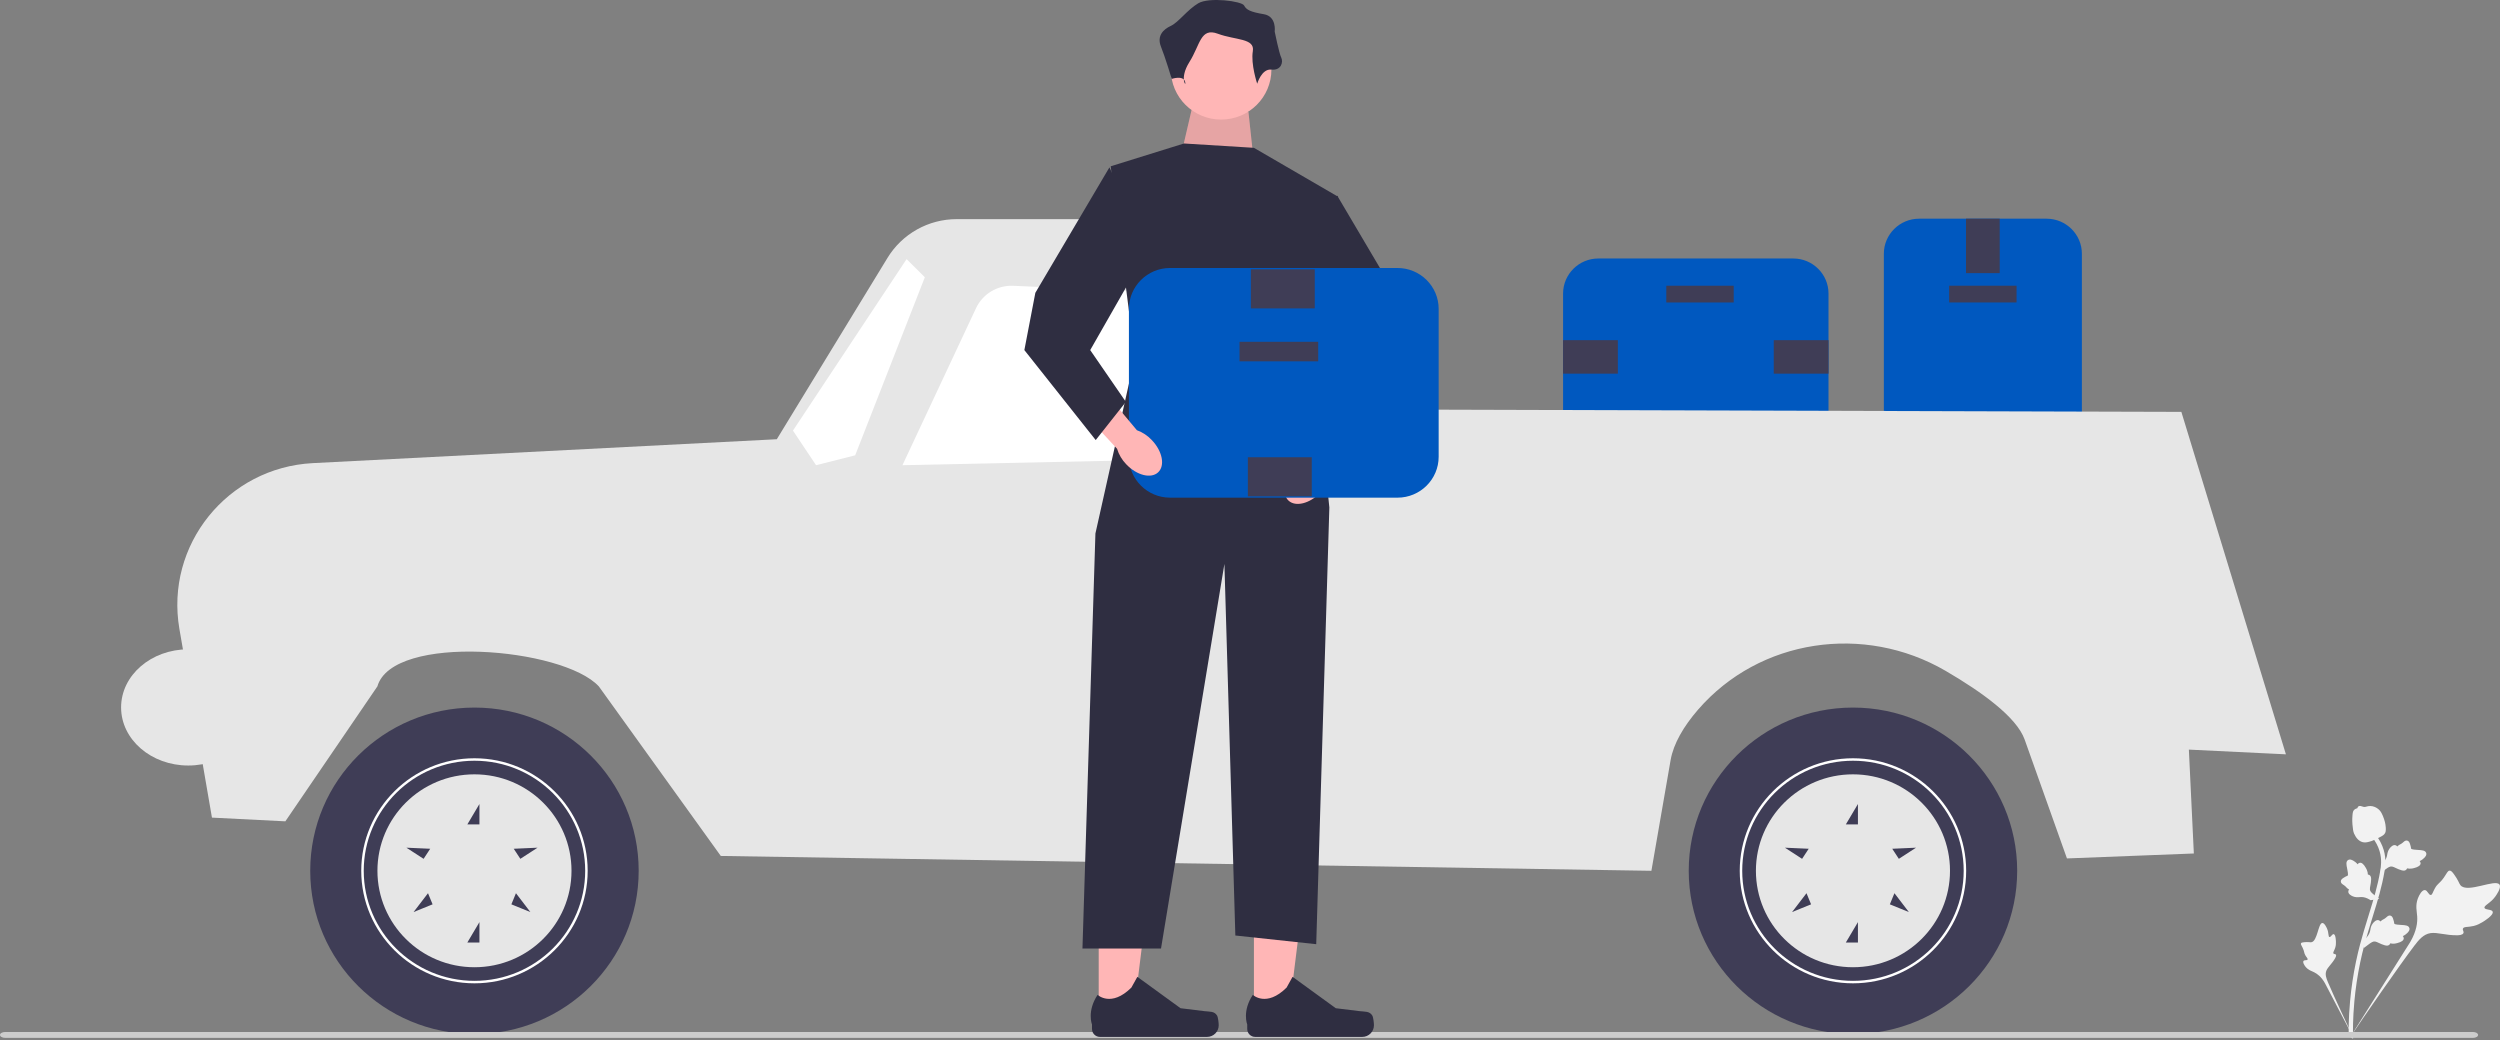 <svg width="173" height="72" viewBox="0 0 173 72" fill="none" xmlns="http://www.w3.org/2000/svg">
<rect x="0" y="0" width="173" height="72" fill="#808080" stroke="none"/>
<g clip-path="url(#clip0_1727_415)">
<path d="M130.362 30.966V17.559C130.362 16.222 131.457 15.134 132.802 15.134H141.626C142.971 15.134 144.066 16.222 144.066 17.559V30.966C144.066 32.303 142.971 33.39 141.626 33.39H132.802C131.457 33.39 130.362 32.303 130.362 30.966Z" fill="#0058BF"/>
<path d="M134.881 20.93H139.546V19.771H134.881V20.93Z" fill="#3F3D56"/>
<path d="M136.048 18.901H138.38V15.134H136.048V18.901Z" fill="#3F3D56"/>
<path d="M136.048 33.39H138.38V29.623H136.048V33.39Z" fill="#3F3D56"/>
<path d="M124.094 31.508H110.604C109.259 31.508 108.165 30.42 108.165 29.084V20.313C108.165 18.976 109.259 17.888 110.604 17.888H124.094C125.439 17.888 126.533 18.976 126.533 20.313V29.084C126.533 30.42 125.439 31.508 124.094 31.508Z" fill="#0058BF"/>
<path d="M119.973 19.772H115.308V20.931H119.973V19.772Z" fill="#3F3D56"/>
<path d="M111.955 25.857V23.539H108.165V25.857H111.955Z" fill="#3F3D56"/>
<path d="M126.533 25.857V23.539H122.743V25.857H126.533Z" fill="#3F3D56"/>
<path d="M14.667 56.579L12.415 43.523C11.415 37.721 15.735 32.353 21.649 32.048L53.754 30.395L61.416 17.844C62.431 16.18 64.248 15.164 66.206 15.164H89.273C91.087 15.164 92.619 16.501 92.854 18.288L93.44 28.331L150.95 28.502L158.185 52.199L151.47 51.873L151.814 59.061L143.033 59.403L140.105 51.176C139.554 49.627 137.139 47.88 134.628 46.419C129 43.143 121.769 44.194 117.509 49.104C116.505 50.262 115.802 51.469 115.606 52.601L114.277 60.259L49.879 59.232L41.439 47.498C38.946 44.801 27.175 43.81 26.115 47.498L19.747 56.836L14.667 56.579Z" fill="#E6E6E6"/>
<path d="M84.661 22.802L86.555 31.679L62.449 32.192L67.54 21.328C68.002 20.342 69.016 19.73 70.109 19.777L81.661 20.277C83.123 20.34 84.357 21.378 84.661 22.802Z" fill="white"/>
<path d="M59.178 31.508L63.999 19.186L62.736 17.931L54.873 29.797L56.471 32.192L59.178 31.508Z" fill="white"/>
<path d="M128.224 71.554C134.501 71.554 139.589 66.497 139.589 60.259C139.589 54.021 134.501 48.964 128.224 48.964C121.948 48.964 116.86 54.021 116.86 60.259C116.86 66.497 121.948 71.554 128.224 71.554Z" fill="#3F3D56"/>
<path d="M120.39 60.259C120.39 55.965 123.905 52.472 128.225 52.472C132.545 52.472 136.059 55.965 136.059 60.259C136.059 64.552 132.545 68.046 128.225 68.046C123.905 68.046 120.39 64.552 120.39 60.259ZM120.562 60.259C120.562 64.458 124 67.874 128.225 67.874C132.45 67.874 135.887 64.458 135.887 60.259C135.887 56.06 132.45 52.643 128.225 52.643C124 52.643 120.562 56.06 120.562 60.259Z" fill="white"/>
<path d="M121.509 60.259C121.509 63.945 124.516 66.933 128.225 66.933C131.933 66.933 134.94 63.945 134.94 60.259C134.94 56.573 131.933 53.584 128.225 53.584C124.516 53.584 121.509 56.573 121.509 60.259ZM132.59 58.66L131.4 59.431L130.943 58.734L132.59 58.66ZM130.778 62.58L131.095 61.81L132.093 63.114L130.778 62.58ZM127.732 65.222L128.569 63.81V65.222H127.732ZM127.732 57.05L128.569 55.638V57.05H127.732ZM124.012 63.114L125.01 61.81L125.326 62.58L124.012 63.114ZM123.515 58.66L125.162 58.734L124.705 59.431L123.515 58.66Z" fill="#E6E6E6"/>
<path d="M32.833 71.554C39.109 71.554 44.197 66.497 44.197 60.259C44.197 54.021 39.109 48.964 32.833 48.964C26.556 48.964 21.468 54.021 21.468 60.259C21.468 66.497 26.556 71.554 32.833 71.554Z" fill="#3F3D56"/>
<path d="M24.998 60.259C24.998 55.965 28.513 52.472 32.833 52.472C37.153 52.472 40.667 55.965 40.667 60.259C40.667 64.552 37.153 68.046 32.833 68.046C28.513 68.046 24.998 64.552 24.998 60.259ZM25.171 60.259C25.171 64.458 28.608 67.874 32.833 67.874C37.058 67.874 40.495 64.458 40.495 60.259C40.495 56.06 37.058 52.643 32.833 52.643C28.608 52.643 25.171 56.06 25.171 60.259Z" fill="white"/>
<path d="M26.118 60.259C26.118 63.945 29.124 66.933 32.833 66.933C36.542 66.933 39.548 63.945 39.548 60.259C39.548 56.573 36.542 53.584 32.833 53.584C29.124 53.584 26.118 56.573 26.118 60.259ZM37.198 58.66L36.008 59.431L35.551 58.734L37.198 58.66ZM35.387 62.58L35.704 61.81L36.701 63.114L35.387 62.58ZM32.34 65.222L33.177 63.81V65.222H32.34ZM32.34 57.05L33.177 55.638V57.05H32.34ZM28.62 63.114L29.618 61.81L29.935 62.58L28.62 63.114ZM28.123 58.66L29.77 58.734L29.313 59.431L28.123 58.66Z" fill="#E6E6E6"/>
<path d="M80.27 36.214H86.814V34.845H80.27V36.214Z" fill="#3F3D56"/>
<path d="M172.495 63.09C172.434 62.905 171.972 62.986 171.927 62.82C171.883 62.655 172.326 62.517 172.667 62.051C172.728 61.967 173.115 61.437 172.966 61.215C172.685 60.792 170.73 61.844 170.261 61.254C170.158 61.124 170.115 60.902 169.808 60.488C169.686 60.324 169.608 60.244 169.514 60.247C169.382 60.25 169.334 60.415 169.125 60.714C168.812 61.163 168.699 61.106 168.493 61.474C168.34 61.747 168.322 61.921 168.212 61.931C168.056 61.946 167.991 61.606 167.8 61.593C167.605 61.58 167.411 61.915 167.314 62.177C167.133 62.669 167.245 63.045 167.27 63.42C167.297 63.828 167.233 64.424 166.788 65.189L162.588 71.84C163.49 70.484 166.05 66.787 167.082 65.431C167.38 65.039 167.7 64.646 168.192 64.572C168.667 64.501 169.244 64.734 170.049 64.721C170.143 64.719 170.405 64.711 170.468 64.573C170.521 64.459 170.39 64.36 170.438 64.253C170.502 64.109 170.789 64.171 171.18 64.076C171.455 64.008 171.643 63.897 171.804 63.801C171.852 63.773 172.576 63.337 172.495 63.09Z" fill="#F2F2F2"/>
<path d="M161.494 64.643C161.385 64.619 161.292 64.868 161.197 64.842C161.103 64.816 161.163 64.559 161.031 64.259C161.007 64.205 160.857 63.864 160.704 63.872C160.415 63.887 160.37 65.144 159.943 65.203C159.849 65.216 159.727 65.172 159.435 65.203C159.318 65.215 159.256 65.23 159.23 65.276C159.194 65.342 159.262 65.413 159.349 65.601C159.48 65.883 159.42 65.922 159.542 66.129C159.632 66.282 159.713 66.341 159.686 66.398C159.648 66.478 159.462 66.412 159.401 66.501C159.338 66.592 159.447 66.784 159.549 66.907C159.74 67.137 159.958 67.191 160.15 67.287C160.359 67.391 160.635 67.594 160.884 68.032L162.957 72C162.548 71.169 161.461 68.853 161.089 67.959C160.981 67.7 160.879 67.431 160.985 67.169C161.087 66.917 161.368 66.703 161.594 66.306C161.62 66.26 161.692 66.13 161.642 66.059C161.601 66.001 161.514 66.036 161.475 65.982C161.423 65.909 161.536 65.787 161.602 65.569C161.648 65.415 161.647 65.291 161.646 65.185C161.646 65.153 161.64 64.674 161.494 64.643Z" fill="#F2F2F2"/>
<path d="M163.562 65.611L163.627 65.013L163.667 64.976C163.852 64.802 163.968 64.618 164.011 64.429C164.018 64.399 164.023 64.368 164.029 64.337C164.05 64.214 164.077 64.061 164.196 63.903C164.263 63.814 164.439 63.615 164.62 63.684C164.669 63.703 164.702 63.734 164.725 63.768C164.731 63.762 164.737 63.756 164.743 63.75C164.822 63.674 164.876 63.646 164.929 63.62C164.97 63.599 165.012 63.578 165.083 63.522C165.114 63.497 165.139 63.474 165.16 63.456C165.224 63.399 165.305 63.333 165.417 63.359C165.535 63.391 165.575 63.504 165.602 63.578C165.65 63.71 165.665 63.801 165.675 63.862C165.679 63.884 165.683 63.909 165.686 63.917C165.712 63.982 166.037 63.998 166.159 64.005C166.434 64.02 166.672 64.033 166.729 64.22C166.77 64.354 166.684 64.5 166.467 64.665C166.4 64.717 166.332 64.753 166.273 64.779C166.309 64.813 166.338 64.859 166.34 64.923C166.344 65.072 166.19 65.186 165.882 65.264C165.806 65.283 165.703 65.309 165.568 65.302C165.505 65.299 165.449 65.29 165.402 65.28C165.395 65.307 165.382 65.335 165.359 65.362C165.29 65.439 165.18 65.459 165.029 65.415C164.864 65.37 164.733 65.307 164.617 65.252C164.516 65.204 164.429 65.163 164.356 65.152C164.22 65.133 164.093 65.217 163.942 65.328L163.562 65.611Z" fill="#F2F2F2"/>
<path d="M164.646 62.206L164.048 62.295L164.001 62.266C163.785 62.133 163.577 62.068 163.382 62.075C163.35 62.075 163.319 62.078 163.288 62.081C163.163 62.091 163.007 62.104 162.823 62.03C162.72 61.988 162.481 61.87 162.503 61.678C162.508 61.626 162.53 61.586 162.557 61.556C162.55 61.551 162.543 61.547 162.535 61.543C162.441 61.487 162.4 61.441 162.361 61.397C162.331 61.363 162.3 61.328 162.227 61.274C162.195 61.251 162.167 61.232 162.143 61.217C162.072 61.17 161.987 61.108 161.984 60.994C161.985 60.873 162.084 60.805 162.15 60.76C162.266 60.681 162.351 60.643 162.408 60.618C162.428 60.61 162.451 60.599 162.458 60.594C162.515 60.553 162.449 60.236 162.425 60.117C162.369 59.849 162.321 59.617 162.489 59.514C162.609 59.441 162.773 59.486 162.989 59.653C163.056 59.705 163.108 59.761 163.149 59.811C163.173 59.767 163.21 59.728 163.271 59.71C163.416 59.668 163.566 59.787 163.719 60.064C163.758 60.132 163.809 60.225 163.837 60.356C163.85 60.417 163.854 60.473 163.858 60.521C163.885 60.521 163.916 60.526 163.948 60.542C164.041 60.588 164.088 60.69 164.083 60.845C164.081 61.016 164.053 61.158 164.029 61.283C164.008 61.392 163.991 61.486 163.998 61.559C164.014 61.695 164.128 61.795 164.274 61.913L164.646 62.206Z" fill="#F2F2F2"/>
<path d="M164.727 60.421L164.792 59.823L164.832 59.785C165.017 59.612 165.132 59.428 165.176 59.238C165.183 59.208 165.188 59.178 165.193 59.147C165.215 59.024 165.242 58.871 165.361 58.712C165.427 58.624 165.603 58.424 165.785 58.494C165.834 58.512 165.867 58.544 165.89 58.577C165.896 58.571 165.902 58.566 165.908 58.559C165.986 58.484 166.041 58.456 166.094 58.429C166.135 58.409 166.177 58.388 166.248 58.331C166.279 58.306 166.304 58.284 166.325 58.265C166.388 58.209 166.47 58.143 166.581 58.169C166.7 58.201 166.74 58.313 166.767 58.387C166.815 58.52 166.83 58.611 166.84 58.671C166.843 58.693 166.847 58.718 166.85 58.726C166.876 58.791 167.201 58.808 167.324 58.815C167.599 58.83 167.837 58.843 167.894 59.03C167.935 59.164 167.849 59.309 167.632 59.475C167.564 59.527 167.497 59.562 167.438 59.589C167.474 59.623 167.503 59.669 167.505 59.732C167.509 59.882 167.355 59.996 167.047 60.073C166.971 60.093 166.868 60.118 166.733 60.112C166.67 60.109 166.614 60.099 166.567 60.09C166.56 60.117 166.547 60.145 166.523 60.171C166.455 60.249 166.344 60.269 166.194 60.225C166.028 60.179 165.897 60.117 165.782 60.062C165.681 60.014 165.594 59.973 165.521 59.962C165.385 59.943 165.258 60.026 165.107 60.137L164.727 60.421Z" fill="#F2F2F2"/>
<path d="M162.787 71.874L162.681 71.77L162.534 71.754C162.535 71.741 162.534 71.709 162.533 71.659C162.527 71.383 162.509 70.547 162.627 69.261C162.709 68.363 162.845 67.452 163.033 66.552C163.222 65.651 163.417 64.98 163.574 64.441C163.692 64.035 163.812 63.649 163.929 63.274C164.24 62.27 164.534 61.322 164.716 60.241C164.757 60 164.842 59.497 164.668 58.904C164.568 58.561 164.396 58.237 164.157 57.943L164.388 57.757C164.652 58.082 164.842 58.441 164.954 58.822C165.146 59.48 165.054 60.027 165.009 60.29C164.824 61.39 164.527 62.347 164.213 63.361C164.097 63.735 163.977 64.119 163.859 64.523C163.704 65.057 163.51 65.722 163.324 66.612C163.139 67.501 163.004 68.401 162.923 69.287C162.807 70.557 162.824 71.381 162.83 71.652C162.833 71.797 162.834 71.827 162.787 71.874Z" fill="#F2F2F2"/>
<path d="M163.521 58.283C163.51 58.28 163.498 58.277 163.486 58.274C163.241 58.206 163.046 58.008 162.903 57.686C162.837 57.535 162.821 57.376 162.79 57.058C162.785 57.009 162.763 56.761 162.79 56.433C162.807 56.218 162.831 56.132 162.889 56.064C162.955 55.989 163.042 55.946 163.135 55.924C163.138 55.896 163.147 55.868 163.166 55.842C163.242 55.732 163.37 55.777 163.439 55.8C163.474 55.813 163.518 55.829 163.567 55.837C163.644 55.85 163.69 55.837 163.76 55.817C163.826 55.798 163.909 55.774 164.024 55.776C164.25 55.779 164.417 55.88 164.472 55.913C164.763 56.086 164.863 56.363 164.979 56.684C165.002 56.748 165.078 56.98 165.096 57.279C165.109 57.495 165.081 57.583 165.048 57.646C164.981 57.776 164.88 57.836 164.626 57.963C164.362 58.095 164.229 58.162 164.121 58.196C163.867 58.275 163.708 58.324 163.521 58.283Z" fill="#F2F2F2"/>
<path d="M0 71.617C0 71.73 0.159 71.821 0.358 71.821H171.128C171.326 71.821 171.485 71.73 171.485 71.617C171.485 71.504 171.326 71.413 171.128 71.413H0.358C0.159 71.413 0 71.504 0 71.617Z" fill="#CCCCCC"/>
<path d="M86.772 70.331L89.162 70.331L90.3 61.166L86.771 61.166L86.772 70.331Z" fill="#FFB6B6"/>
<path d="M94.963 70.277C95.037 70.402 95.077 70.804 95.077 70.949C95.077 71.394 94.713 71.755 94.265 71.755L86.861 71.755C86.555 71.755 86.308 71.509 86.308 71.205V70.899C86.308 70.899 85.941 69.978 86.695 68.843C86.695 68.843 87.633 69.732 89.033 68.34L89.446 67.597L92.436 69.769L94.092 69.972C94.455 70.016 94.776 69.965 94.963 70.277Z" fill="#2F2E41"/>
<path d="M76.03 70.331L78.421 70.331L79.558 61.166L76.03 61.166L76.03 70.331Z" fill="#FFB6B6"/>
<path d="M84.221 70.277C84.296 70.402 84.335 70.804 84.335 70.949C84.335 71.394 83.972 71.755 83.524 71.755L76.12 71.755C75.814 71.755 75.566 71.509 75.566 71.205V70.899C75.566 70.899 75.2 69.978 75.954 68.843C75.954 68.843 76.891 69.732 78.292 68.34L78.705 67.597L81.694 69.769L83.351 69.972C83.713 70.016 84.035 69.965 84.221 70.277Z" fill="#2F2E41"/>
<path d="M86.393 7.748L86.847 11.959L81.552 11.507L82.46 7.598L86.393 7.748Z" fill="#FFB6B6"/>
<path opacity="0.1" d="M86.393 7.748L86.847 11.959L81.552 11.507L82.46 7.598L86.393 7.748Z" fill="black"/>
<path d="M84.502 8.275C86.424 8.275 87.982 6.726 87.982 4.816C87.982 2.906 86.424 1.358 84.502 1.358C82.58 1.358 81.022 2.906 81.022 4.816C81.022 6.726 82.58 8.275 84.502 8.275Z" fill="#FFB6B6"/>
<path d="M86.771 10.229L92.596 13.613L90.688 22.785L91.991 35.115L91.083 65.338L85.486 64.737L84.729 39.024L80.342 65.639H74.906L75.803 36.919L78.526 24.739L76.862 11.507L81.93 9.929L86.771 10.229Z" fill="#2F2E41"/>
<path d="M86.998 5.794C86.998 5.794 87.301 4.741 87.982 4.816C88.663 4.891 88.814 4.29 88.663 3.989C88.511 3.688 88.209 2.185 88.209 2.185C88.209 2.185 88.36 1.132 87.452 0.982C86.545 0.831 86.242 0.681 86.091 0.38C85.939 0.08 83.67 -0.221 82.914 0.23C82.157 0.681 81.552 1.547 81.022 1.791C80.493 2.034 80.039 2.486 80.342 3.237C80.644 3.989 81.083 5.46 81.083 5.46C81.083 5.46 81.855 5.192 82.006 5.643C82.157 6.094 81.552 5.493 82.308 4.29C83.065 3.087 83.065 1.884 84.275 2.335C85.486 2.786 86.847 2.636 86.696 3.538C86.545 4.44 86.998 5.794 86.998 5.794Z" fill="#2F2E41"/>
<path d="M89.592 32.417C88.864 33.184 88.672 34.178 89.162 34.639C89.653 35.099 90.641 34.851 91.37 34.085C91.665 33.782 91.883 33.414 92.006 33.011L95.05 29.725L93.468 28.338L90.635 31.725C90.237 31.869 89.879 32.107 89.592 32.417Z" fill="#FFB6B6"/>
<path d="M92.535 13.537L97.661 22.218L98.421 26.181L93.484 32.408L91.396 29.766L93.864 26.181L89.877 19.199L92.535 13.537Z" fill="#2F2E41"/>
<path d="M78.121 31.609V21.374C78.121 19.814 79.398 18.545 80.968 18.545H96.709C98.278 18.545 99.555 19.814 99.555 21.374V31.609C99.555 33.169 98.278 34.438 96.709 34.438H80.968C79.398 34.438 78.121 33.169 78.121 31.609Z" fill="#0058BF"/>
<path d="M85.776 25.005H91.22V23.652H85.776V25.005Z" fill="#3F3D56"/>
<path d="M90.774 34.347V31.642H86.351V34.347H90.774Z" fill="#3F3D56"/>
<path d="M90.981 21.341V18.636H86.559V21.341H90.981Z" fill="#3F3D56"/>
<path d="M79.714 30.463C80.443 31.229 80.635 32.224 80.144 32.684C79.653 33.145 78.665 32.897 77.937 32.13C77.642 31.828 77.424 31.459 77.301 31.056L74.257 27.77L75.839 26.384L78.672 29.77C79.07 29.915 79.428 30.152 79.714 30.463Z" fill="#FFB6B6"/>
<path d="M76.772 11.583L71.646 20.263L70.886 24.226L75.823 30.453L77.911 27.811L75.443 24.226L79.43 17.244L76.772 11.583Z" fill="#2F2E41"/>
<path d="M13.029 52.974C15.596 52.974 17.678 51.174 17.678 48.953C17.678 46.731 15.596 44.931 13.029 44.931C10.461 44.931 8.38 46.731 8.38 48.953C8.38 51.174 10.461 52.974 13.029 52.974Z" fill="#E6E6E6"/>
</g>
<defs>
<clipPath id="clip0_1727_415">
<rect width="173" height="72" fill="white"/>
</clipPath>
</defs>
</svg>
